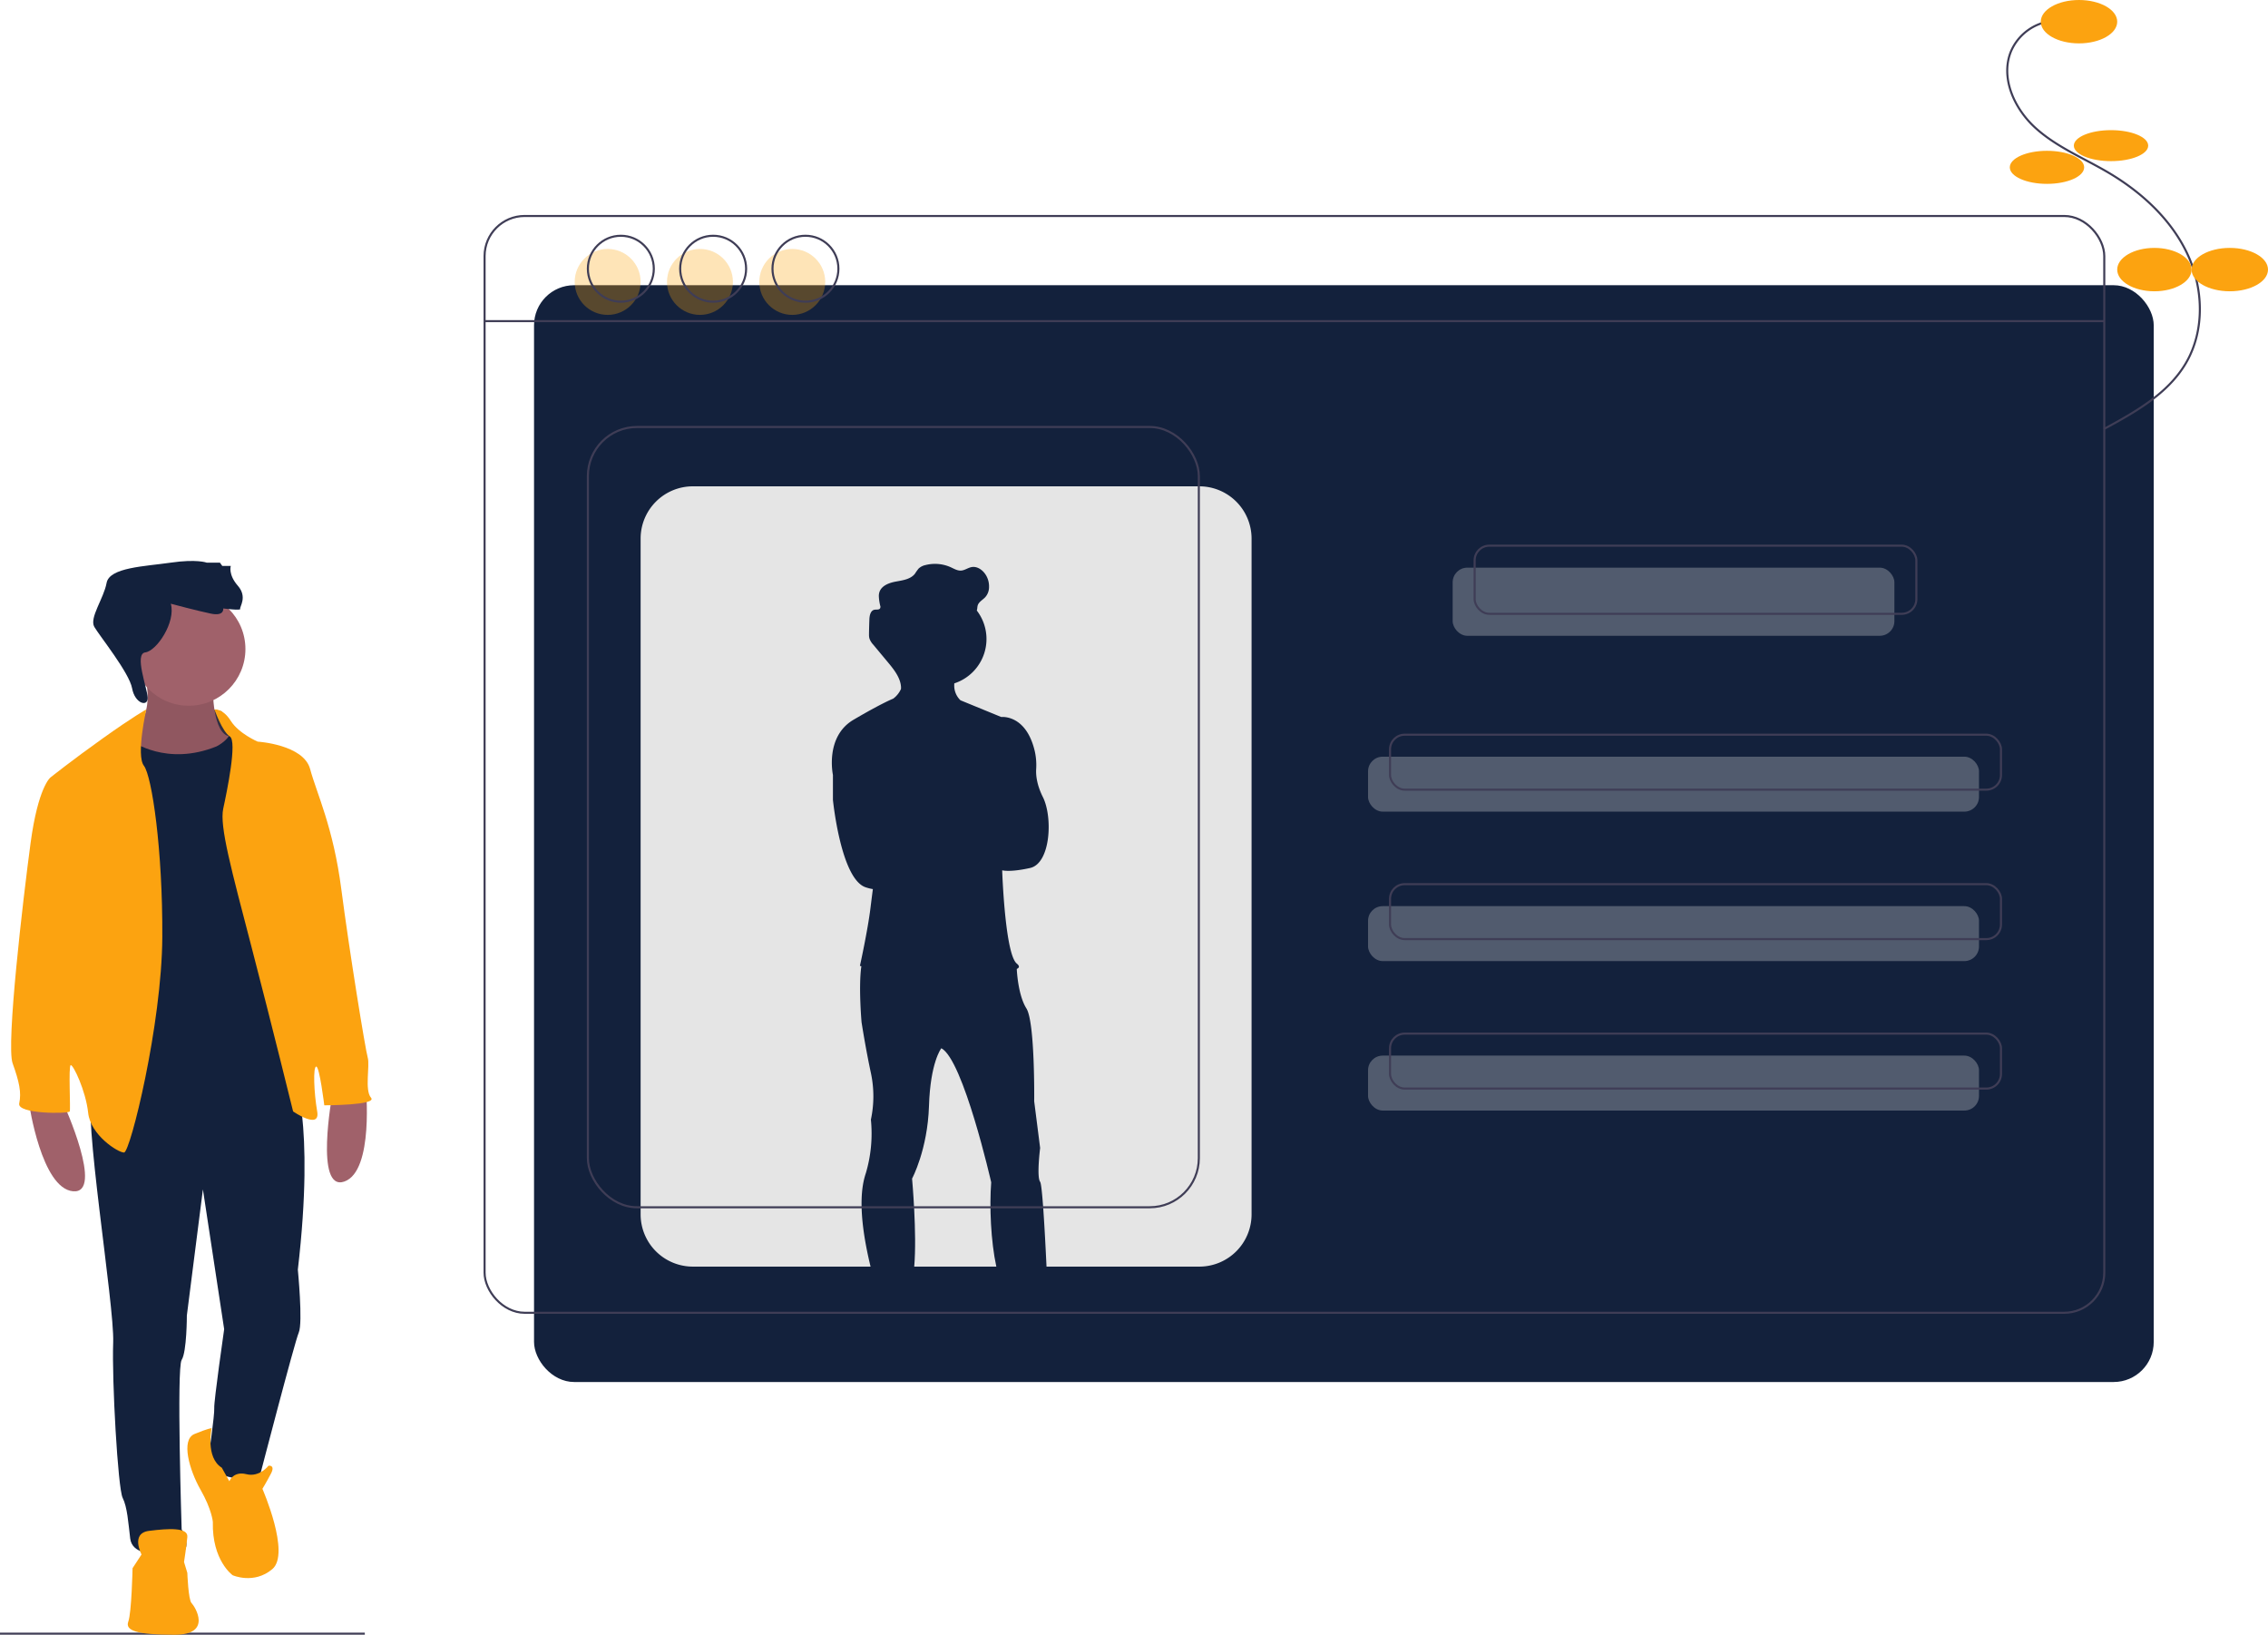 <svg xmlns="http://www.w3.org/2000/svg" width="1098" height="791.322" viewBox="0 0 1098 791.322"><g transform="translate(0 0.425)"><line x2="176.616" transform="translate(0 790.372)" fill="none" stroke="#3f3d56" stroke-miterlimit="10" stroke-width="1"/><rect width="784.134" height="530.913" rx="19.398" transform="translate(258.541 137.636)" fill="#13213c"/><rect width="784.134" height="530.913" rx="19.398" transform="translate(234.602 104.122)" fill="none" stroke="#3f3d56" stroke-miterlimit="10" stroke-width="1"/><line x2="784.134" transform="translate(234.602 155.021)" fill="none" stroke="#3f3d56" stroke-miterlimit="10" stroke-width="1"/><rect width="213.855" height="32.983" rx="7.093" transform="translate(703.273 274.354)" fill="#e5e5e5" opacity="0.3"/><rect width="295.779" height="26.599" rx="7.093" transform="translate(662.311 365.854)" fill="#e5e5e5" opacity="0.3"/><rect width="295.779" height="26.599" rx="7.093" transform="translate(662.311 438.203)" fill="#e5e5e5" opacity="0.3"/><rect width="295.779" height="26.599" rx="7.093" transform="translate(662.311 510.552)" fill="#e5e5e5" opacity="0.3"/><rect width="213.855" height="32.983" rx="7.093" transform="translate(713.913 263.715)" fill="none" stroke="#3f3d56" stroke-miterlimit="10" stroke-width="1"/><rect width="295.779" height="26.599" rx="7.093" transform="translate(672.951 355.215)" fill="none" stroke="#3f3d56" stroke-miterlimit="10" stroke-width="1"/><rect width="295.779" height="26.599" rx="7.093" transform="translate(672.951 427.563)" fill="none" stroke="#3f3d56" stroke-miterlimit="10" stroke-width="1"/><rect width="295.779" height="26.599" rx="7.093" transform="translate(672.951 499.912)" fill="none" stroke="#3f3d56" stroke-miterlimit="10" stroke-width="1"/><circle cx="15.959" cy="15.959" r="15.959" transform="translate(278.224 120.081)" fill="#fca310" opacity="0.3"/><circle cx="15.959" cy="15.959" r="15.959" transform="translate(322.91 120.081)" fill="#fca310" opacity="0.3"/><circle cx="15.959" cy="15.959" r="15.959" transform="translate(367.596 120.081)" fill="#fca310" opacity="0.3"/><circle cx="15.959" cy="15.959" r="15.959" transform="translate(284.608 113.697)" fill="none" stroke="#3f3d56" stroke-miterlimit="10" stroke-width="1"/><circle cx="15.959" cy="15.959" r="15.959" transform="translate(329.294 113.697)" fill="none" stroke="#3f3d56" stroke-miterlimit="10" stroke-width="1"/><circle cx="15.959" cy="15.959" r="15.959" transform="translate(373.98 113.697)" fill="none" stroke="#3f3d56" stroke-miterlimit="10" stroke-width="1"/><path d="M540.306,659.733c-2.672-12.308-3.38-29.12-2.482-40.814,0,0-13.51-59.354-24.141-64.892l0,0c-.163.209-5.322,6.973-5.976,27.9-.664,21.261-8.192,35.213-8.192,35.213s2.436,26.5,1.043,42.588Z" transform="translate(-57.958 -47.042)" fill="#e5e5e5"/><path d="M646.487,298.379h-245.2A25.292,25.292,0,0,0,376,323.671v327.12a25.292,25.292,0,0,0,25.292,25.292h86.026c-2.873-11.916-6.444-30.525-2.827-43.465l0-.008,0,.006c.169-.6.348-1.2.549-1.777a67.561,67.561,0,0,0,2.438-25.911,53.848,53.848,0,0,0,0-22.59c-2.657-12.4-4.518-24.583-4.518-24.583s-1.465-16.387-.186-26.433c.028-.221.061-.43.092-.644-.451-.1-.7-.162-.7-.162s3.765-17.053,5.094-27.9c.314-2.562.727-5.809,1.174-9.272a22.3,22.3,0,0,1-3.61-.915c-11.959-4.208-15.724-42.3-15.724-42.3v-12.07s-3.986-18.492,9.966-26.687c13.436-7.891,18.8-10.05,19.179-10.2.1-.073.2-.14.307-.221a11.768,11.768,0,0,0,3.5-4.5q.028-.456.013-.907c-.227-4.327-3.239-8.262-6.1-11.7l-7.313-8.785a8.591,8.591,0,0,1-1.884-3.048,7.027,7.027,0,0,1-.2-1.919q0-.359,0-.716.06-3.275.178-6.549c.069-1.907.549-4.313,2.416-4.7.971-.2,2.257.152,2.77-.7a1.664,1.664,0,0,0,.124-1.128c-.006.028-.008.058-.016.086-.006-.036-.012-.071-.019-.106a23.878,23.878,0,0,1-.692-4.667,6.215,6.215,0,0,1,.3-2.1c1.082-3.165,4.807-4.464,8.1-5.062s6.987-1.111,9.052-3.742a28.708,28.708,0,0,1,1.8-2.526,7.053,7.053,0,0,1,3.368-1.7,18.616,18.616,0,0,1,12.242,1.086c1.592.727,3.192,1.705,4.938,1.594,1.814-.115,3.364-1.392,5.155-1.7,2.893-.5,5.659,1.666,7.084,4.233a10.48,10.48,0,0,1,1.312,5.344,7.355,7.355,0,0,1-1.877,5.044c-1.245,1.321-3.1,2.228-3.62,3.968-.21.708-.162,1.471-.348,2.186-.023.089-.061.173-.092.259.034.044.071.087.105.131a22.589,22.589,0,0,1-10.993,35.131c-.009.224-.017.448-.016.673a9.76,9.76,0,0,0,3.021,7.517l19.733,8.092s11.88-1.44,16.167,16.289a30.68,30.68,0,0,1,.734,9c-.156,2.673.208,7.379,3.253,13.47,4.872,9.745,3.765,32.113-6.2,34.327-9.439,2.1-13.112,1.216-13.474,1.117l-.021.391c.156,4.2,1.649,40.4,7.073,44.778,1.5,1.211,1.213,2.029-.017,2.581l0,0s.01.233.033.651c.163,2.648,1,12.73,4.631,18.467,4.209,6.644,3.767,44.96,3.767,44.96l2.877,22.59s-1.771,13.952,0,16.387c1.006,1.381,2.224,22.772,3.091,41.036h73.977a25.292,25.292,0,0,0,25.292-25.292V323.671A25.292,25.292,0,0,0,646.487,298.379Z" transform="translate(-65.858 -63.391)" fill="#e5e5e5"/><rect width="295.779" height="377.703" rx="23.772" transform="translate(284.608 206.261)" fill="none" stroke="#3f3d56" stroke-miterlimit="10" stroke-width="1"/><path d="M186.08,400.831s-9.921-2.933-12.048.259,2.9,26.33,2.9,26.33l21.86,1.328-7.629-19.264Z" transform="translate(-78.808 -56.918)" fill="#2f2e41"/><path d="M114.447,579.347s19.89,43.667,4.572,42.3-21.262-42.3-21.262-42.3Z" transform="translate(-83.652 -45.423)" fill="#a0616a"/><path d="M235.867,575.314s-8.726,47.184,5.8,42.144,10.389-46.185,10.389-46.185Z" transform="translate(-74.986 -45.939)" fill="#a0616a"/><path d="M183.93,390.948s-.229,21.948,8.23,23.091-4.8,12.8-4.8,12.8l-15.089,2.972-21.719-1.6-9.6-12.346s16.918-8,9.6-32.922Z" transform="translate(-80.89 -57.983)" fill="#a0616a"/><path d="M183.93,390.948s-.229,21.948,8.23,23.091-4.8,12.8-4.8,12.8l-15.089,2.972-21.719-1.6-9.6-12.346s16.918-8,9.6-32.922Z" transform="translate(-80.89 -57.983)" opacity="0.1"/><path d="M223.777,564.953s10.745,23.091,2.286,95.565c0,0,2.515,25.606.457,30.407s-18.976,69.958-18.976,69.958-21.719,4.8-24.691-9.6c0,0,2.972-20.576,2.743-23.777s4.8-38.18,4.8-38.18l-10.288-67.673-7.773,61.042s0,17.6-2.515,21.491,0,82.076,0,82.076,7.087,11.888-3.658,12.117-20.348-.229-21.262-7.773-1.372-15.089-3.658-19.662-5.258-56.927-4.572-75.217-15.089-112.255-10.06-122.085S223.777,564.953,223.777,564.953Z" transform="translate(-81.87 -46.346)" fill="#13213c"/><circle cx="27.435" cy="27.435" r="27.435" transform="translate(63.946 286.325)" fill="#a0616a"/><path d="M145.454,414.786s16.69,12.346,40.924,2.515c0,0,8-3.887,7.316-9.831s16.69,47.782,16.69,47.782l17.6,93.507-.915,38.18s-7.773-3.887-32.007,4.8-63.786-9.831-63.786-9.831l1.372-98.079,1.372-57.156,3.658-12.574S139.51,410.67,145.454,414.786Z" transform="translate(-81.508 -56.444)" fill="#13213c"/><path d="M182.063,399.895s4.039-.656,7.925,5.517S203.02,415.47,203.02,415.47s22.176,1.372,25.377,13.26,11.2,28.121,15.089,58.07,11.66,77.732,12.8,81.619-1.6,15.775,1.6,19.433-22.634,3.658-22.634,3.658-2.286-18.747-3.887-18.747-1.143,12.574.457,21.719-11.66,0-11.66,0-10.288-41.838-20.119-79.561-15.546-58.528-13.717-66.987,6.859-32.693,3.2-34.979S182.063,399.895,182.063,399.895Z" transform="translate(-78.26 -56.901)" fill="#fca310"/><path d="M155.01,399.874s-5.973,3.251-21.062,14-25.377,18.976-25.377,18.976-5.944,4.573-9.6,31.779S87.08,562.247,90.281,571.163s4.344,14.175,3.2,19.433,24.005,5.03,24.463,3.887-.686-21.948.457-22.405,7.316,12.346,8.459,23.091,14.4,19.2,17.375,19.2,18.29-61.957,18.518-104.252-5.03-77.961-8.916-82.99S155.01,399.874,155.01,399.874Z" transform="translate(-84.177 -56.901)" fill="#fca310"/><path d="M190.09,752.583s1.829-5.03,8.23-3.429,10.745-4.115,10.745-4.115,3.429-.457,1.143,3.887-4.115,7.316-4.115,7.316,13.717,31.321,4.8,38.866-19.2,2.972-19.2,2.972-10.059-7.087-9.6-25.835c0,0-.457-5.944-5.944-15.546s-9.6-24.234-2.972-26.978,8.337-2.845,8.337-2.845-3.1,14.19,4.911,19.149Z" transform="translate(-79.048 -35.988)" fill="#fca310"/><path d="M149.3,785.081s-5.487-10.288,3.658-11.432,18.976-1.829,18.519,2.972-1.6,12.117-1.6,12.117l1.6,5.258s.457,13.032,2.058,14.632,10.288,15.318-8.23,15.318-24.005-2.058-22.405-6.4,2.058-25.834,2.058-25.834Z" transform="translate(-80.782 -33.049)" fill="#fca310"/><path d="M164.481,353.032s12.8,3.429,19.433,4.8,5.944-2.515,5.944-2.515,8.688,1.143,8.23.229,3.658-5.716-1.143-11.2-3.429-9.6-3.429-9.6H189.4l-1.143-1.6h-6.4s-4.8-1.829-17.375,0-29.721,2.286-31.093,9.831-8.459,16.918-5.944,21.262,16.918,22.177,18.29,29.721,7.777,9.221,7.546,4.5-6.632-21.186-1.145-21.871S167,361.949,164.481,353.032Z" transform="translate(-81.788 -61.22)" fill="#13213c"/><path d="M1020.758,86.584a24.452,24.452,0,0,0-21.077,14.737c-5.271,12.74,1.516,27.7,11.7,36.994s23.272,14.6,35.162,21.58c15.969,9.375,30.319,22.389,38.31,39.094s8.84,37.4-.552,53.357c-8.717,14.813-24.569,23.678-39.687,31.854" transform="translate(-26.088 -76.936)" fill="none" stroke="#3f3d56" stroke-miterlimit="10" stroke-width="1"/><ellipse cx="18.5" cy="10.5" rx="18.5" ry="10.5" transform="translate(988 -0.425)" fill="#fca310"/><ellipse cx="18" cy="7.5" rx="18" ry="7.5" transform="translate(1004 62.575)" fill="#fca310"/><ellipse cx="18" cy="8" rx="18" ry="8" transform="translate(973 72.575)" fill="#fca310"/><ellipse cx="18" cy="10.5" rx="18" ry="10.5" transform="translate(1025 119.575)" fill="#fca310"/><ellipse cx="18.5" cy="10.5" rx="18.5" ry="10.5" transform="translate(1061 119.575)" fill="#fca310"/></g></svg>